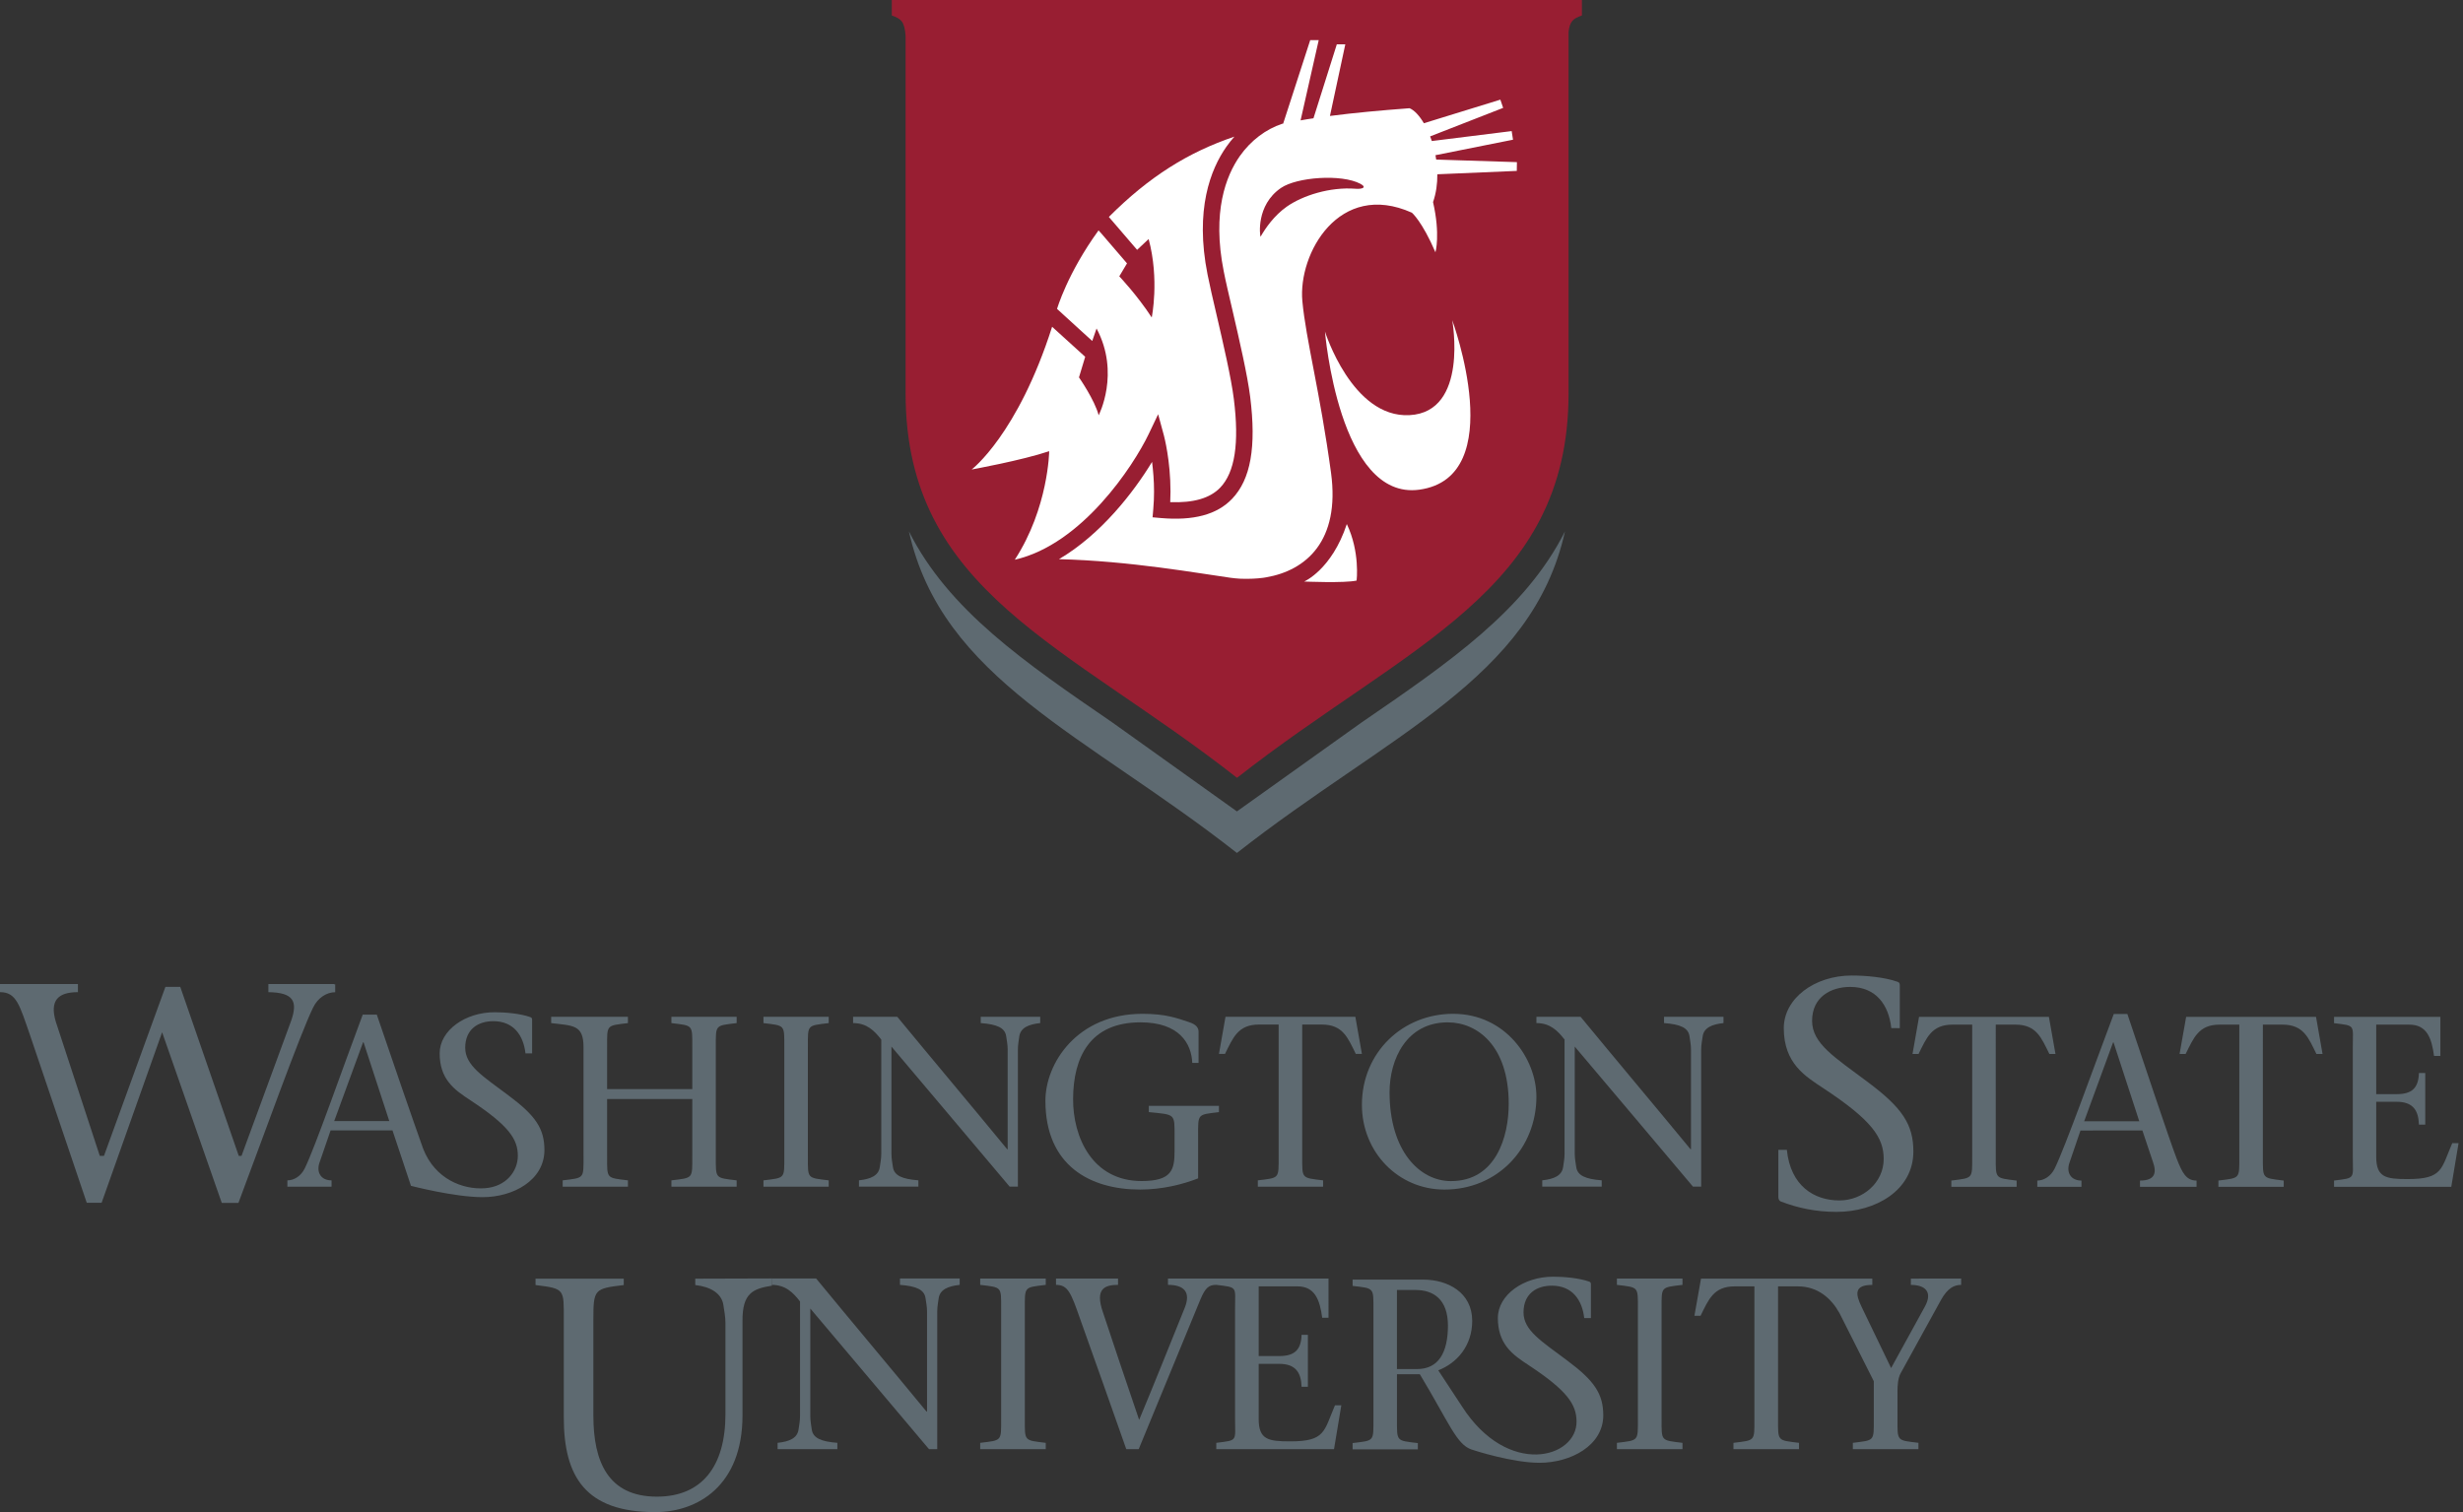 <?xml version="1.0" encoding="utf-8"?>
<!-- Generator: Adobe Illustrator 17.0.0, SVG Export Plug-In . SVG Version: 6.00 Build 0)  -->
<!DOCTYPE svg PUBLIC "-//W3C//DTD SVG 1.1//EN" "http://www.w3.org/Graphics/SVG/1.1/DTD/svg11.dtd">
<svg version="1.1" id="Layer_1" xmlns="http://www.w3.org/2000/svg" xmlns:xlink="http://www.w3.org/1999/xlink" x="0px" y="0px"
	 width="150.269px" height="92.27px" viewBox="-0.269 0 150.269 92.27" enable-background="new -0.269 0 150.269 92.27"
	 xml:space="preserve">
<rect x="-0.269" y="0" width="150.269" height="92.27" fill="#333333" stroke="none"/>
<g>
	<g>
		<path fill="#5E6A71" d="M82.782,44.1l-7.586,5.414l-7.58-5.414c-5.39-3.694-10.009-6.862-12.431-11.673
			c2,9.02,10.795,12.391,20.011,19.622c9.216-7.23,18.015-10.603,20.015-19.622C92.789,37.238,88.17,40.405,82.782,44.1z"/>
		<path fill="#981E32" d="M54.141-0.001v0.946c0.586,0.203,0.777,0.389,0.84,1.247V23.99c0,12.125,9.842,15.328,20.221,23.474
			C85.583,39.318,95.43,36.115,95.43,23.99V1.948c0.078-0.662,0.289-0.822,0.814-1.003v-0.946
			C96.244-0.001,54.141-0.001,54.141-0.001z"/>
		<g>
			<g>
				<g>
					<path fill="#FFFFFF" d="M79.297,35.486c0,0,1.684-0.718,2.604-3.507c0.812,1.699,0.598,3.448,0.598,3.448
						C81.756,35.593,79.297,35.486,79.297,35.486z"/>
					<path fill="#FFFFFF" d="M88.332,19.54c0,0,1.023,5.602-2.605,5.793c-3.504,0.185-5.159-5.103-5.159-5.103
						s0.848,10.332,5.759,9.651C91.862,29.115,88.332,19.54,88.332,19.54z"/>
				</g>
			</g>
			<path fill="#FFFFFF" d="M61.646,34.153c0,0,0.004,0,0.006,0c4.098-0.936,7.232-5.73,8.156-7.655l0.582-1.22l0.354,1.307
				c0.017,0.072,0.399,1.509,0.399,3.411c0,0.208-0.006,0.426-0.016,0.645c1.412,0.053,2.42-0.232,3.049-0.885
				c0.898-0.938,1.17-2.704,0.832-5.407c-0.162-1.294-0.64-3.353-1.061-5.168c-0.217-0.928-0.42-1.805-0.542-2.425
				c-0.791-3.972,0.19-6.436,1.149-7.803c0.153-0.217,0.316-0.421,0.488-0.616c-2.83,0.958-5.207,2.446-7.66,4.901l1.724,2.008
				l0.704-0.66c0.666,2.49,0.188,4.786,0.188,4.786c-0.907-1.386-1.979-2.51-1.979-2.51l0.471-0.791l-1.555-1.812l-0.182-0.201
				c-1.91,2.634-2.531,4.791-2.531,4.791l1.356,1.238l0.791,0.719l0.263-0.762c1.459,2.736,0.129,5.296,0.129,5.296
				c-0.242-0.935-1.201-2.312-1.201-2.312l0.379-1.255l-2.018-1.833c-2.099,6.577-4.908,8.709-4.908,8.709s3.039-0.549,4.729-1.117
				C63.745,27.529,63.698,30.993,61.646,34.153z"/>
			<path fill="#FFFFFF" d="M92.271,10.429l-4.848,0.206c0.006,0.574-0.072,1.151-0.261,1.698c0.455,1.986,0.146,3.063,0.146,3.063
				c-0.814-1.894-1.437-2.417-1.437-2.417c-4.448-1.987-6.948,2.5-6.683,5.393c0.221,2.376,1.078,5.532,1.75,10.48
				c0.566,4.165-1.536,5.963-3.957,6.377c-0.053,0.009-0.104,0.019-0.157,0.026c-0.013,0-0.024,0.005-0.037,0.005
				c-0.392,0.051-0.81,0.069-1.251,0.057c-0.016,0-0.029,0-0.044,0c-0.048,0-0.099-0.006-0.144-0.006
				c-0.188-0.013-0.377-0.03-0.562-0.057c-1.879-0.258-6.095-1.026-10.447-1.132c2.561-1.501,4.562-4.093,5.68-5.936
				c0.065,0.511,0.121,1.132,0.121,1.816c0,0.342-0.015,0.698-0.047,1.066l-0.043,0.499l0.5,0.045
				c2.004,0.174,3.428-0.208,4.348-1.169c1.141-1.188,1.49-3.167,1.107-6.229c-0.17-1.348-0.652-3.431-1.078-5.271
				c-0.215-0.921-0.42-1.791-0.537-2.396c-0.719-3.62,0.138-5.818,0.983-7.023c0.669-0.947,1.584-1.639,2.591-1.973
				c0.019-0.001,0.034-0.006,0.053-0.006l1.651-5.097h0.519L79.08,7.346c0.258-0.049,0.52-0.088,0.786-0.128l1.425-4.514h0.518
				l-0.937,4.372c1.479-0.192,3.082-0.339,4.858-0.472c0.291,0.121,0.597,0.451,0.873,0.916l4.666-1.439l0.17,0.502l-4.455,1.74
				c0.035,0.09,0.066,0.188,0.103,0.283l4.872-0.607l0.082,0.526L87.309,9.47c0.019,0.09,0.033,0.178,0.045,0.267l4.925,0.157
				L92.271,10.429z M78.23,12.615c0.978-0.688,2.641-1.216,4.197-1.097c0.398,0.032,0.73-0.071,0.303-0.303
				c-1.166-0.614-3.885-0.406-4.846,0.254c-1.543,1.055-1.283,2.932-1.246,2.977C76.945,13.907,77.471,13.153,78.23,12.615z"/>
		</g>
	</g>
	<g>
		<g>
			<path fill="#5E6A71" d="M95.348,83.022c-1.568-1.178-2.666-1.835-2.666-2.935c0-1.16,0.815-1.633,1.728-1.633
				c1.254,0,1.851,0.88,1.976,1.979h0.407v-2.058c0-0.078-0.016-0.142-0.108-0.171c-0.629-0.22-1.522-0.298-2.197-0.298
				c-1.805,0-3.372,1.112-3.372,2.525c0,0.763,0.211,1.31,0.521,1.729h-0.006c0.008,0.007,0.014,0.012,0.02,0.018
				c0.381,0.508,0.902,0.831,1.363,1.14c2.354,1.555,2.885,2.386,2.903,3.403c0.043,2.265-4.196,3.454-6.987-0.896l-1.449-2.205
				c1.14-0.444,2.07-1.494,2.07-3.02c0-1.734-1.494-2.516-2.988-2.516h-4.309v0.384c1.332,0.159,1.271,0.09,1.271,1.465v6.658
				c0,1.383,0.061,1.306-1.271,1.467v0.385h3.981V88.06c-1.333-0.161-1.274-0.084-1.274-1.467v-2.735h1.395
				c1.789,2.974,2.232,4.267,3.135,4.587c0.201,0.072,2.523,0.817,4.164,0.817c1.883,0,3.893-1.034,3.893-2.9
				C97.544,85.062,97.012,84.258,95.348,83.022z M86.189,83.542h-1.23v-4.824H86.1c1.078,0,1.971,0.562,1.971,2.177
				C88.068,82.568,87.477,83.542,86.189,83.542z"/>
			<path fill="#5E6A71" d="M56.41,88.43c0,0,0,0-7.242-8.582v6.574c0,0.312,0.061,0.564,0.088,0.804
				c0.075,0.535,0.582,0.742,1.562,0.818v0.386h-3.645v-0.386c0.717-0.076,1.205-0.283,1.278-0.818
				c0.032-0.238,0.09-0.491,0.09-0.804v-7.004c-0.415-0.535-0.879-1.013-1.724-1.013v-0.391h2.705
				c2.215,2.694,4.523,5.433,6.738,8.124h0.03v-6.114c0-0.312-0.062-0.563-0.091-0.803c-0.076-0.535-0.577-0.74-1.561-0.816v-0.391
				h3.644v0.391c-0.699,0.076-1.205,0.281-1.282,0.816c-0.029,0.238-0.087,0.489-0.087,0.803v8.404L56.41,88.43L56.41,88.43z"/>
			<path fill="#5E6A71" d="M62.256,86.57c0,1.386-0.06,1.311,1.277,1.475v0.386h-4v-0.386c1.339-0.164,1.279-0.089,1.279-1.475
				v-6.691c0-1.382,0.06-1.311-1.279-1.473v-0.385h4v0.385c-1.337,0.162-1.277,0.091-1.277,1.473V86.57z"/>
			<path fill="#5E6A71" d="M81.18,85.752c-0.686,1.593-0.58,2.203-2.735,2.203c-1.339,0-1.921-0.105-1.921-1.371v-3.359h1.251
				c0.995,0,1.338,0.522,1.366,1.399h0.385v-3.17h-0.385c-0.028,0.922-0.433,1.295-1.366,1.295h-1.251v-4.253h2.359
				c1.069,0,1.369,0.816,1.517,1.917h0.385V78.02h-6.849H70.99v0.385c1.009,0,1.396,0.461,1.024,1.397
				c-0.922,2.276-1.83,4.564-2.783,6.842c-0.771-2.26-1.633-4.817-2.211-6.572c-0.494-1.43,0.104-1.667,0.923-1.667V78.02h-3.784
				v0.385c0.717,0,0.908,0.461,1.462,2.053c0.905,2.528,1.919,5.397,2.825,7.972h0.758c1.25-3.049,2.514-6.083,3.762-9.13
				c0.312-0.746,0.535-0.895,0.971-0.895c1.336,0.162,1.145,0.091,1.145,1.473v6.691c0,1.386,0.191,1.311-1.145,1.475v0.386h7.183
				l0.446-2.678L81.18,85.752L81.18,85.752z"/>
			<path fill="#5E6A71" d="M101.105,86.57c0,1.386-0.062,1.311,1.275,1.475v0.386h-4v-0.386c1.34-0.164,1.28-0.089,1.28-1.475
				v-6.691c0-1.382,0.06-1.311-1.28-1.473v-0.385h4v0.385c-1.339,0.162-1.275,0.091-1.275,1.473V86.57z"/>
			<path fill="#5E6A71" d="M116.314,78.022v0.385c0.877,0,1.353,0.43,0.847,1.339l-2.052,3.735l-1.801-3.735
				c-0.373-0.774-0.474-1.339,0.654-1.339v-0.385h-2.494h-1.031h-6.926l-0.402,2.271h0.374c0.487-0.979,0.786-1.796,2.079-1.796
				h1.207v8.073c0,1.386,0.06,1.311-1.279,1.475v0.386h4v-0.386c-1.338-0.164-1.279-0.089-1.279-1.475v-8.073h1.206
				c1.22,0,2.04,0.729,2.542,1.633l2.094,4.154v2.286c0,1.386,0.062,1.31-1.277,1.474v0.387h4v-0.387
				c-1.338-0.164-1.278-0.088-1.278-1.474v-1.666c0-0.371,0.03-0.788,0.181-1.084l2.481-4.508c0.403-0.715,0.803-0.906,1.222-0.906
				V78.02L116.314,78.022L116.314,78.022z"/>
			<path fill="#5E6A71" d="M46.836,78.013l-4.686,0.014v0.389c0.938,0.102,1.619,0.513,1.718,1.234
				c0.04,0.317,0.123,0.656,0.123,1.077v5.561c0,3.202-1.442,5.04-4.183,5.04c-2.98,0-3.875-2.14-3.875-4.941v-5.859
				c0-1.859,0.055-1.895,1.854-2.112v-0.389h-5.383v0.389c1.803,0.219,1.724,0.253,1.724,2.112v5.961
				c0,3.62,1.319,5.783,5.578,5.783c2.58,0,5.325-1.601,5.325-5.901v-5.643c0-0.034,0-0.066,0-0.1
				c-0.019-1.737,0.655-1.99,1.793-2.173L46.836,78.013z"/>
		</g>
		<g>
			<path fill="#5E6A71" d="M36.771,70.562c0,1.378-0.061,1.303,1.271,1.466v0.384H34.06v-0.384c1.332-0.163,1.272-0.088,1.272-1.466
				v-6.666c0-1.376-0.641-1.302-1.973-1.465v-0.385h4.683v0.385c-1.332,0.163-1.271,0.089-1.271,1.465v2.563h5.197v-2.563
				c0-1.376,0.06-1.302-1.274-1.465v-0.385h3.981v0.385c-1.33,0.163-1.272,0.089-1.272,1.465v6.666c0,1.378-0.058,1.303,1.272,1.466
				v0.384h-3.981v-0.384c1.333-0.163,1.274-0.088,1.274-1.466v-3.497h-5.197V70.562z"/>
			<path fill="#5E6A71" d="M49.02,70.562c0,1.378-0.062,1.303,1.271,1.466v0.384H46.31v-0.384c1.334-0.163,1.272-0.088,1.272-1.466
				v-6.666c0-1.376,0.06-1.302-1.272-1.465v-0.385h3.981v0.385c-1.333,0.163-1.271,0.089-1.271,1.465V70.562z"/>
			<path fill="#5E6A71" d="M61.329,72.41c-2.354-2.782-4.798-5.701-7.21-8.545v6.548c0,0.308,0.059,0.562,0.089,0.798
				c0.075,0.534,0.576,0.738,1.554,0.815v0.384h-3.625v-0.384c0.709-0.077,1.198-0.281,1.272-0.815
				c0.028-0.235,0.089-0.49,0.089-0.798v-6.976c-0.416-0.532-0.875-1.007-1.719-1.007v-0.384h2.695
				c2.207,2.679,4.502,5.402,6.707,8.083h0.029v-6.085c0-0.312-0.059-0.564-0.089-0.801c-0.071-0.534-0.577-0.739-1.555-0.813
				v-0.384h3.629v0.384c-0.696,0.074-1.199,0.279-1.276,0.813c-0.027,0.235-0.086,0.488-0.086,0.801v8.366H61.329L61.329,72.41
				L61.329,72.41z"/>
			<path fill="#5E6A71" d="M63.512,67.169c0-2.281,1.926-5.304,5.922-5.304c1.437,0,2.117,0.268,2.844,0.508
				c0.415,0.132,0.578,0.337,0.578,0.575v1.91h-0.385c-0.045-1.186-0.799-2.473-3.153-2.473c-3.097,0-4.103,2.132-4.117,4.662
				c-0.015,2.339,1.169,5.022,4.175,5.022c1.852,0,2.016-0.686,2.016-1.838v-0.905c0-1.377,0.058-1.301-1.57-1.464V67.48H74.1v0.384
				c-1.332,0.163-1.271,0.087-1.271,1.464v2.578c-0.949,0.371-2.191,0.683-3.541,0.683C66.253,72.59,63.512,71.137,63.512,67.169z"
				/>
			<path fill="#5E6A71" d="M79.18,70.562c0,1.378-0.06,1.303,1.273,1.466v0.384h-3.982v-0.384c1.33-0.163,1.271-0.088,1.271-1.466
				V62.52h-1.201c-1.288,0-1.583,0.812-2.072,1.792H74.1l0.4-2.266h7.922l0.399,2.266H82.45c-0.487-0.979-0.784-1.792-2.071-1.792
				H79.18V70.562L79.18,70.562z"/>
			<path fill="#5E6A71" d="M82.822,67.419c0-3.199,2.486-5.554,5.566-5.554c3.213,0,5.08,2.771,5.08,5.052
				c0,3.125-2.341,5.673-5.613,5.673C85.027,72.59,82.822,70.295,82.822,67.419z M91.779,67.362c0-3.539-1.909-4.976-3.719-4.976
				c-2.516,0-3.551,2.249-3.551,4.265c0,3.584,1.836,5.422,3.744,5.422C91.01,72.073,91.779,69.347,91.779,67.362z"/>
			<path fill="#5E6A71" d="M103.02,72.41c-2.355-2.782-4.797-5.701-7.213-8.545v6.548c0,0.308,0.061,0.562,0.09,0.798
				c0.074,0.534,0.578,0.738,1.555,0.815v0.384h-3.628v-0.384c0.712-0.077,1.2-0.281,1.274-0.815
				c0.028-0.235,0.088-0.49,0.088-0.798v-6.976c-0.414-0.532-0.873-1.007-1.717-1.007v-0.384h2.694
				c2.206,2.679,4.499,5.402,6.708,8.083h0.028v-6.085c0-0.312-0.062-0.564-0.089-0.801c-0.073-0.534-0.576-0.739-1.555-0.813
				v-0.384h3.627v0.384c-0.695,0.074-1.197,0.279-1.271,0.813c-0.03,0.235-0.09,0.488-0.09,0.801v8.366H103.02L103.02,72.41
				L103.02,72.41z"/>
			<path fill="#5E6A71" d="M20.11,60.065v-0.017h-4.005v0.496c1.546,0.018,1.798,0.568,1.392,1.737l-3.032,8.254h-0.167
				l-3.57-10.317H9.824l-3.75,10.317H5.82l-2.688-8.199c-0.381-1.298,0.152-1.793,1.354-1.793v-0.495h-4.755v0.495
				c1.011,0,1.192,0.786,1.841,2.65l3.451,10.201h0.908L9.622,62.99l3.639,10.414h1.017c1.556-4.144,3.749-10.271,4.555-11.919
				c0.299-0.618,0.842-0.938,1.349-0.938v-0.485L20.11,60.065L20.11,60.065z"/>
			<path fill="#5E6A71" d="M30.76,66.85c-1.558-1.171-2.646-1.823-2.646-2.915c0-1.151,0.811-1.621,1.714-1.621
				c1.246,0,1.838,0.874,1.963,1.965h0.405v-2.042c0-0.078-0.016-0.142-0.109-0.171c-0.624-0.22-1.511-0.297-2.181-0.297
				c-1.792,0-3.351,1.106-3.351,2.51c0,0.761,0.209,1.301,0.518,1.718h-0.005c0.006,0.006,0.012,0.01,0.018,0.016
				c0.377,0.507,0.896,0.826,1.354,1.134c2.338,1.542,2.884,2.367,2.884,3.381c0,0.94-0.708,1.886-2.009,1.979
				c-1.334,0.098-3.049-0.548-3.771-2.42c-0.641-1.796-1.944-5.57-2.825-8.174h-0.857c-1.229,3.274-2.895,8.071-3.533,9.374
				c-0.235,0.49-0.664,0.741-1.065,0.741v0.385h0.64h2.055v-0.385c-0.65,0-0.932-0.489-0.74-1.067l0.682-1.983h3.775l0.637,1.909
				l0.49,1.474c0,0,2.648,0.692,4.373,0.692c1.869,0,3.771-1.028,3.771-2.883C32.942,68.873,32.413,68.079,30.76,66.85z
				 M20.12,68.412l1.763-4.812h0.029l1.57,4.812H20.12z"/>
		</g>
		<g>
			<path fill="#5E6A71" d="M115.12,62.737c-0.155-1.398-0.915-2.514-2.508-2.514c-1.156,0-2.324,0.598-2.324,2.071
				c0,1.396,1.394,2.23,3.388,3.728c2.109,1.572,2.791,2.59,2.791,4.242c0,2.37-2.301,3.687-4.688,3.687
				c-1.278,0-2.374-0.241-3.41-0.638c-0.077-0.04-0.14-0.12-0.14-0.277v-2.872h0.519c0.222,2.211,1.672,3.089,3.208,3.089
				c1.415,0,2.7-1.076,2.7-2.529c0-1.297-0.697-2.354-3.685-4.321c-1.076-0.716-2.41-1.496-2.41-3.664
				c0-1.799,1.856-3.211,4.15-3.211c0.855,0,1.992,0.1,2.789,0.381c0.12,0.035,0.139,0.12,0.139,0.219v2.611L115.12,62.737
				L115.12,62.737z"/>
			<path fill="#5E6A71" d="M121.493,70.571c0,1.38-0.058,1.301,1.274,1.47v0.381h-3.984V72.04c1.333-0.169,1.273-0.09,1.273-1.47
				v-8.045h-1.201c-1.287,0-1.584,0.815-2.073,1.792h-0.368l0.398-2.266h7.924l0.4,2.266h-0.371
				c-0.487-0.977-0.783-1.792-2.07-1.792h-1.202L121.493,70.571L121.493,70.571z"/>
			<path fill="#5E6A71" d="M126.662,68.986l-0.678,1.985c-0.193,0.58,0.087,1.07,0.738,1.07v0.38h-2.694v-0.38
				c0.397,0,0.83-0.258,1.065-0.744c0.637-1.305,2.369-6.146,3.6-9.421h0.83c1.006,2.978,2.516,7.543,3.021,8.859
				c0.328,0.826,0.564,1.306,1.2,1.306v0.38h-3.451v-0.38c0.934,0,1.024-0.49,0.787-1.146l-0.641-1.911L126.662,68.986
				L126.662,68.986z M130.25,68.423l-1.57-4.814h-0.029l-1.764,4.814H130.25z"/>
			<path fill="#5E6A71" d="M137.79,70.571c0,1.38-0.06,1.301,1.272,1.47v0.381h-3.984V72.04c1.333-0.169,1.275-0.09,1.275-1.47
				v-8.045h-1.201c-1.29,0-1.583,0.815-2.075,1.792h-0.37l0.402-2.266h7.924l0.398,2.266h-0.373
				c-0.483-0.977-0.779-1.792-2.067-1.792h-1.201L137.79,70.571L137.79,70.571z"/>
			<path fill="#5E6A71" d="M142.133,72.04c1.336-0.169,1.144-0.09,1.144-1.47v-6.668c0-1.377,0.192-1.303-1.144-1.466v-0.385h6.487
				v2.383h-0.387c-0.147-1.094-0.44-1.908-1.509-1.908h-2.019v4.241h1.246c0.933,0,1.333-0.372,1.36-1.29h0.387v3.149h-0.387
				c-0.027-0.875-0.367-1.393-1.36-1.393h-1.246v3.348c0,1.264,0.58,1.369,1.914,1.369c2.147,0,2.043-0.61,2.726-2.195h0.385
				l-0.445,2.665h-7.152V72.04L142.133,72.04z"/>
		</g>
	</g>
</g>
</svg>
